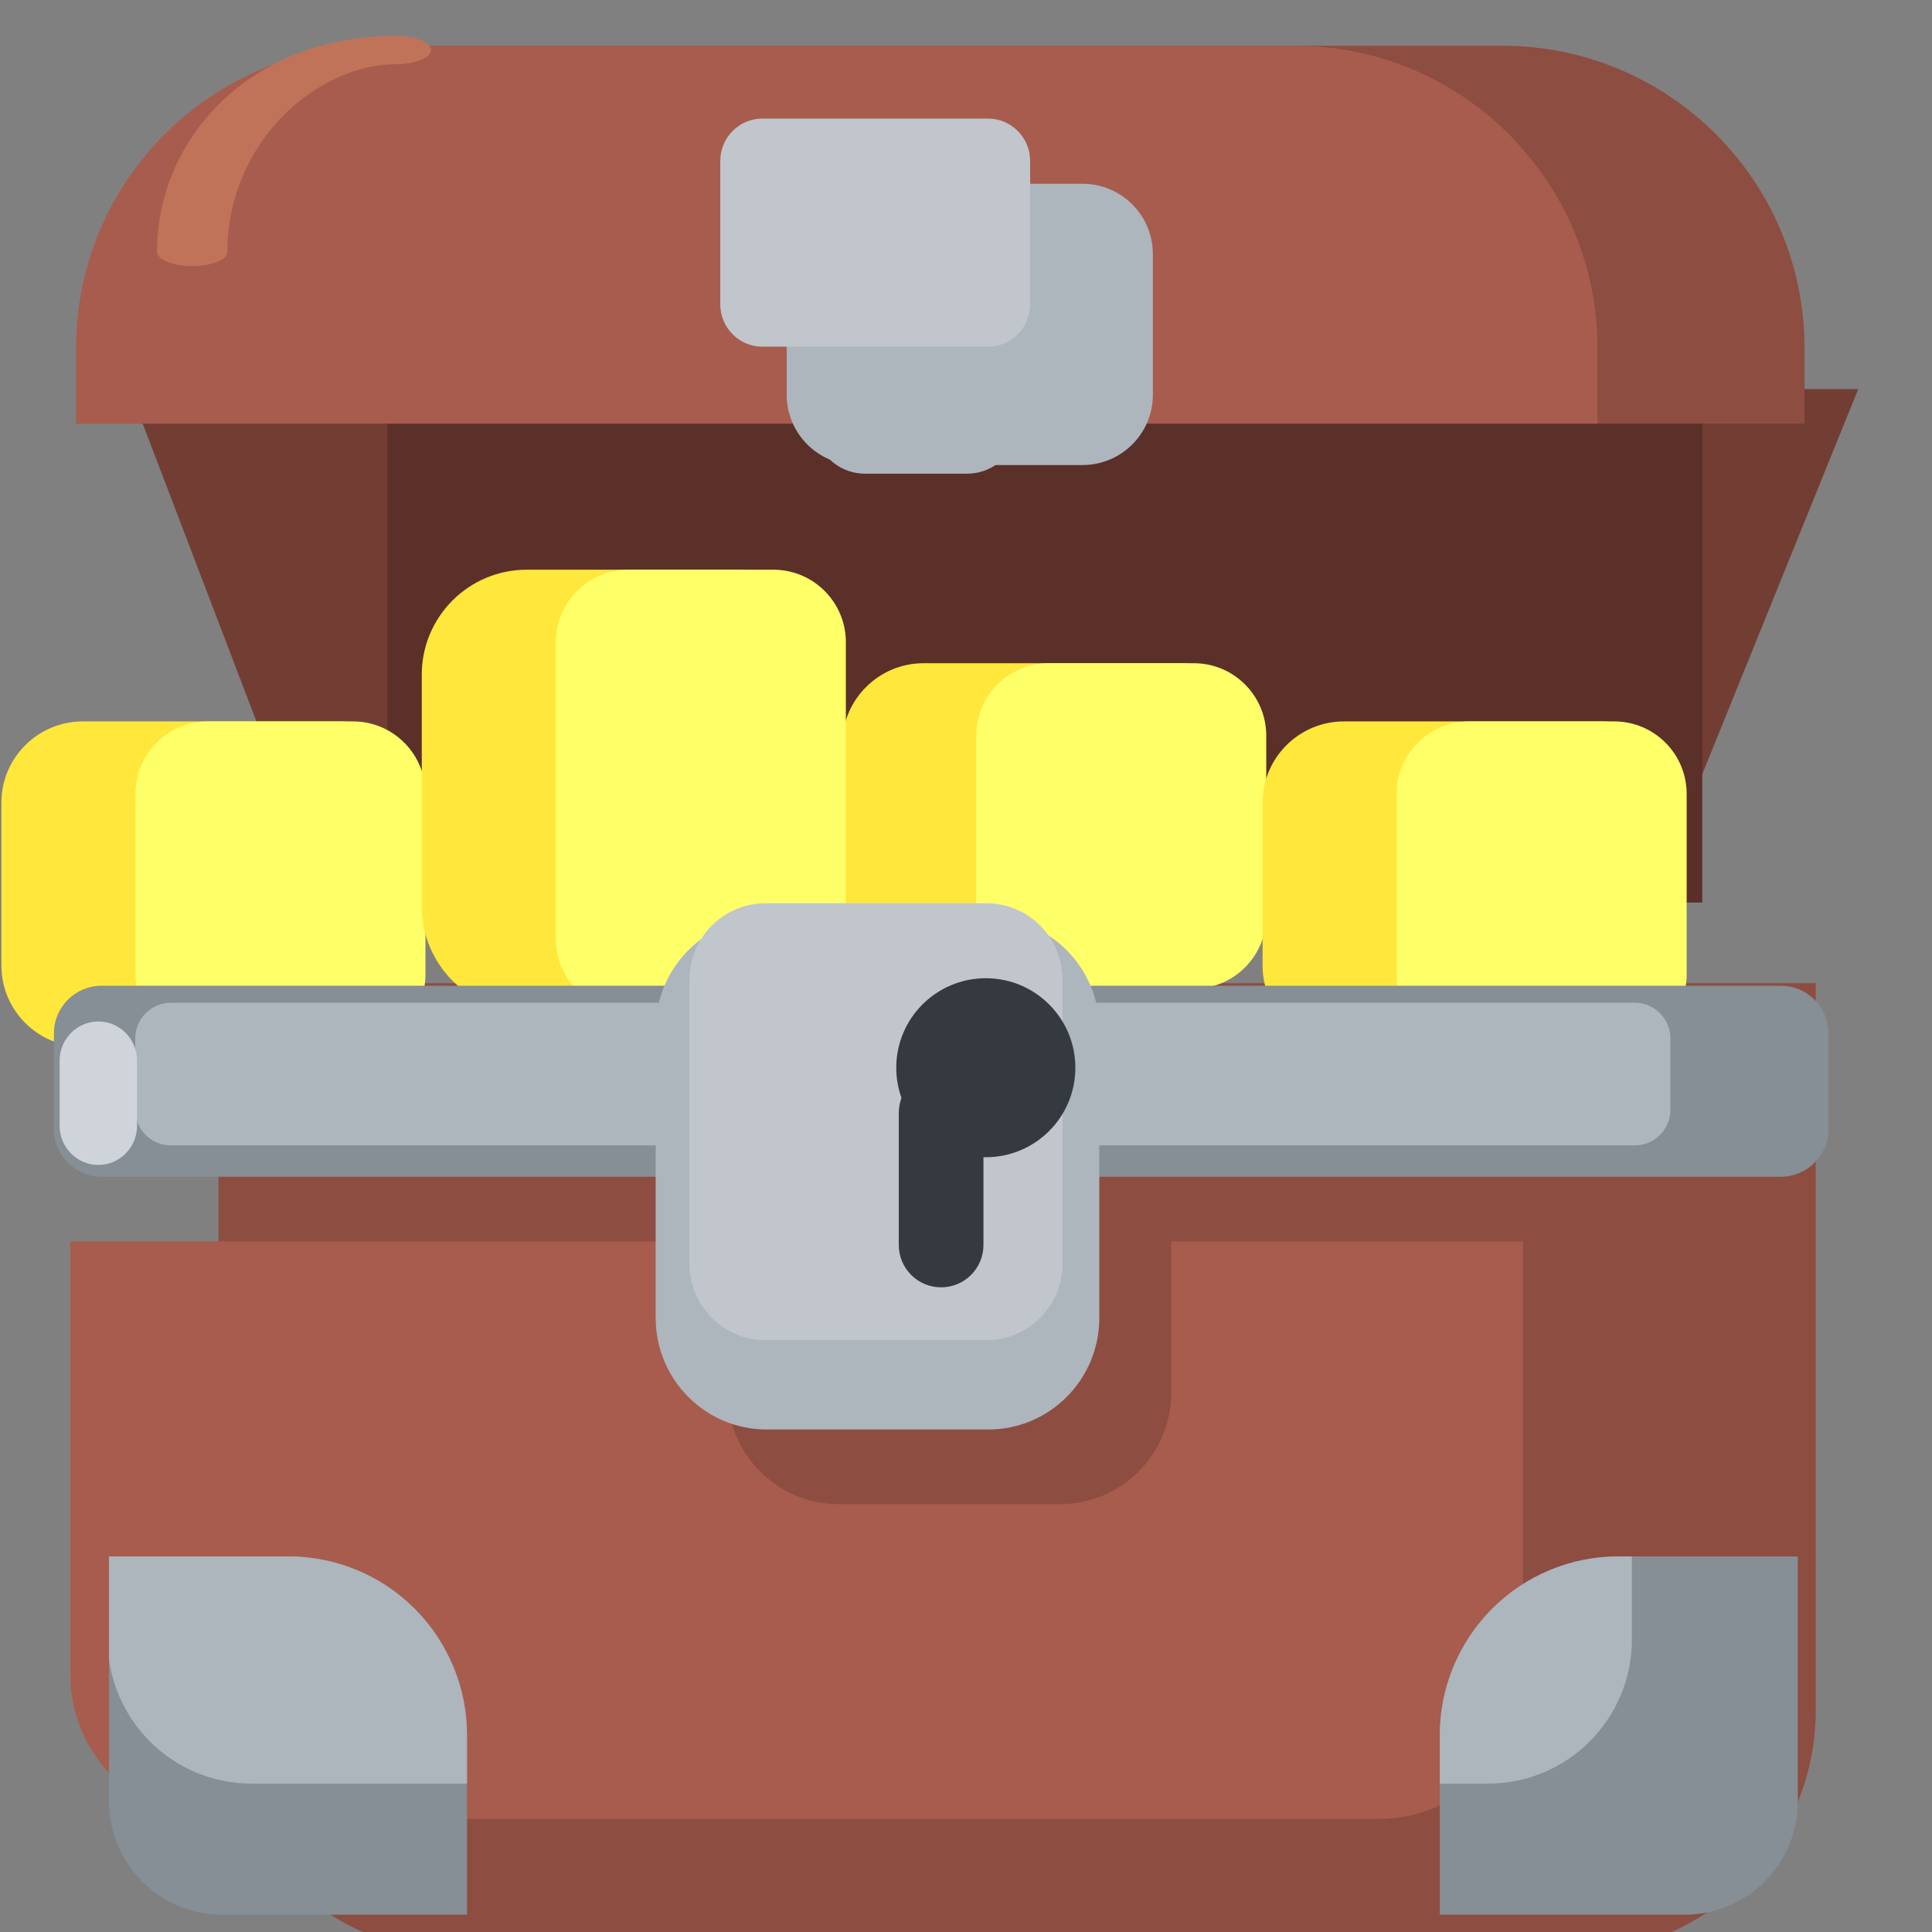 <?xml version="1.0" encoding="UTF-8" standalone="no"?>
<!DOCTYPE svg PUBLIC "-//W3C//DTD SVG 1.1//EN" "http://www.w3.org/Graphics/SVG/1.1/DTD/svg11.dtd">
<svg width="100%" height="100%" viewBox="0 0 256 256" version="1.1" xmlns="http://www.w3.org/2000/svg" xmlns:xlink="http://www.w3.org/1999/xlink" xml:space="preserve" xmlns:serif="http://www.serif.com/" style="fill-rule:evenodd;clip-rule:evenodd;stroke-linecap:round;stroke-linejoin:round;stroke-miterlimit:1.5;">
    <rect x="0" y="0" width="256" height="256" fill="#808080" stroke="none"/>
    <g id="Coin-Chest---Silver" serif:id="Coin Chest - Silver" transform="matrix(5.177,0,0,4.172,-27442.4,-6149.21)">
        <g>
            <g transform="matrix(0.243,0,0,0.183,4144.98,619.592)">
                <path d="M4947.84,4839.12L4779.6,4839.12L4779.6,4965.31C4779.6,4988.52 4791.03,5007.37 4805.12,5007.37L4922.32,5007.37C4936.4,5007.37 4947.84,4988.52 4947.84,4965.31L4947.84,4839.12Z" style="fill:rgb(142,77,65);"/>
            </g>
            <g transform="matrix(0.221,0,0,0.109,4246.34,985.888)">
                <path d="M4947.84,4839.12L4779.6,4839.12L4779.6,4965.31C4779.6,4988.52 4787.06,5007.37 4796.25,5007.37L4931.19,5007.37C4940.38,5007.37 4947.84,4988.52 4947.84,4965.31L4947.84,4839.12Z" style="fill:rgb(168,92,77);"/>
            </g>
        </g>
        <g transform="matrix(0.063,0,0,0.635,5018.39,-1598.32)">
            <path d="M4959.01,4893.4C4959.01,4890.31 4938.82,4887.81 4913.95,4887.81L4823.83,4887.81C4798.96,4887.81 4778.77,4890.31 4778.77,4893.4L4778.77,4907.83C4778.77,4910.91 4798.96,4913.41 4823.83,4913.41L4913.95,4913.41C4938.82,4913.41 4959.01,4910.91 4959.01,4907.83L4959.01,4893.4Z" style="fill:rgb(142,77,65);"/>
        </g>
        <g transform="matrix(1,0,0,1,0.123,-5.194)">
            <g transform="matrix(0.19,0,0,0.236,4394.52,359.628)">
                <path d="M4832.32,4977.11C4832.32,4970.73 4829.78,4964.62 4825.27,4960.1C4820.76,4955.59 4814.64,4953.06 4808.26,4953.06L4784.09,4953.06L4784.09,4986.05C4784.09,4990.09 4785.7,4993.96 4788.56,4996.82C4791.41,4999.68 4795.29,5001.28 4799.33,5001.28C4813.46,5001.28 4832.32,5001.28 4832.32,5001.28C4832.32,5001.28 4832.32,4989.19 4832.32,4977.11Z" style="fill:rgb(134,142,150);"/>
                <clipPath id="_clip1">
                    <path d="M4832.32,4977.11C4832.32,4970.73 4829.78,4964.62 4825.27,4960.1C4820.76,4955.59 4814.64,4953.06 4808.26,4953.06L4784.09,4953.06L4784.09,4986.05C4784.09,4990.09 4785.7,4993.96 4788.56,4996.82C4791.41,4999.68 4795.29,5001.28 4799.33,5001.28C4813.46,5001.28 4832.32,5001.28 4832.32,5001.28C4832.32,5001.28 4832.32,4989.19 4832.32,4977.11Z"/>
                </clipPath>
                <g clip-path="url(#_clip1)">
                    <g transform="matrix(0.715,0,0,0.461,1366.5,2675.24)">
                        <path d="M4947.84,4839.12L4779.6,4839.12L4779.6,4965.31C4779.6,4988.52 4791.74,5007.37 4806.7,5007.37L4920.74,5007.37C4935.7,5007.37 4947.84,4988.52 4947.84,4965.31L4947.84,4839.12Z" style="fill:rgb(173,181,189);"/>
                    </g>
                </g>
            </g>
            <g transform="matrix(-0.19,0,0,0.236,6255.7,359.628)">
                <path d="M4832.32,4977.11C4832.32,4970.73 4829.78,4964.62 4825.27,4960.1C4820.76,4955.59 4814.64,4953.06 4808.26,4953.06L4784.09,4953.06L4784.09,4986.05C4784.09,4990.09 4785.7,4993.96 4788.56,4996.82C4791.41,4999.68 4795.29,5001.28 4799.33,5001.28L4832.32,5001.28L4832.32,4977.11Z" style="fill:rgb(134,142,150);"/>
                <clipPath id="_clip2">
                    <path d="M4832.32,4977.11C4832.32,4970.73 4829.78,4964.62 4825.27,4960.1C4820.76,4955.59 4814.64,4953.06 4808.26,4953.06L4784.09,4953.06L4784.09,4986.05C4784.09,4990.09 4785.7,4993.96 4788.56,4996.82C4791.41,4999.68 4795.29,5001.28 4799.33,5001.28L4832.32,5001.28L4832.32,4977.11Z"/>
                </clipPath>
                <g clip-path="url(#_clip2)">
                    <g transform="matrix(-0.673,0,0,0.461,8136.34,2675.24)">
                        <path d="M4947.84,4839.12L4779.6,4839.12L4779.6,4965.31C4779.6,4988.52 4792.5,5007.37 4808.39,5007.37L4919.05,5007.37C4934.94,5007.37 4947.84,4988.52 4947.84,4965.31L4947.84,4839.12Z" style="fill:rgb(173,181,189);"/>
                    </g>
                </g>
            </g>
        </g>
        <g transform="matrix(1,0,0,1,1.81899e-12,-3.343)">
            <g transform="matrix(0.263,0,0,0.097,4047.11,1020.23)">
                <path d="M4947.84,4839.12L4779.6,4839.12L4798.7,5007.37L4927.59,5007.37L4947.84,4839.12Z" style="fill:rgb(114,62,52);"/>
            </g>
            <g transform="matrix(0.2,0,0,0.111,4354.83,950.114)">
                <rect x="4779.6" y="4839.12" width="168.246" height="168.246" style="fill:rgb(91,48,41);"/>
            </g>
            <g transform="matrix(0.252,0,0,0.313,4097.44,-31.054)">
                <path d="M4958.64,4854.23C4958.64,4837.3 4944.89,4823.56 4927.96,4823.56L4813.91,4823.56C4796.98,4823.56 4783.23,4837.3 4783.23,4854.23L4783.23,4861.9L4958.64,4861.9L4958.64,4854.23Z" style="fill:rgb(142,77,65);"/>
            </g>
            <g transform="matrix(0.222,0,0,0.313,4240.9,-31.054)">
                <path d="M4958.64,4854.23C4958.64,4837.3 4943.03,4823.56 4923.81,4823.56L4818.06,4823.56C4798.84,4823.56 4783.23,4837.3 4783.23,4854.23L4783.23,4861.9L4958.64,4861.9L4958.64,4854.23Z" style="fill:rgb(168,92,77);"/>
            </g>
            <g transform="matrix(0.029,0,0,0.4,5183.08,-473.053)">
                <path d="M4959.01,4891.89C4959.01,4889.64 4938.82,4887.81 4913.95,4887.81L4823.83,4887.81C4798.96,4887.81 4778.77,4889.64 4778.77,4891.89L4778.77,4909.34C4778.77,4911.59 4798.96,4913.41 4823.83,4913.41L4913.95,4913.41C4938.82,4913.41 4959.01,4911.59 4959.01,4909.34L4959.01,4891.89Z" style="fill:rgb(173,181,189);"/>
            </g>
            <g transform="matrix(0.052,0,0,0.349,5072.47,-222.743)">
                <path d="M4959.01,4894.21C4959.01,4890.68 4943.49,4887.81 4924.38,4887.81L4813.4,4887.81C4794.29,4887.81 4778.77,4890.68 4778.77,4894.21L4778.77,4907.01C4778.77,4910.55 4794.29,4913.41 4813.4,4913.41L4924.38,4913.41C4943.49,4913.41 4959.01,4910.55 4959.01,4907.01L4959.01,4894.21Z" style="fill:rgb(173,181,189);"/>
            </g>
            <g transform="matrix(0.044,0,0,0.283,5109,97.783)">
                <path d="M4959.01,4892.57C4959.01,4889.94 4948.04,4887.81 4934.52,4887.81L4803.26,4887.81C4789.74,4887.81 4778.77,4889.94 4778.77,4892.57L4778.77,4908.65C4778.77,4911.28 4789.74,4913.41 4803.26,4913.41L4934.52,4913.41C4948.04,4913.41 4959.01,4911.28 4959.01,4908.65L4959.01,4892.57Z" style="fill:rgb(192,198,204);"/>
            </g>
            <g transform="matrix(0.1,0,0,0.05,4827.79,1236.9)">
                <path d="M4831.71,4839.12C4802.94,4839.12 4779.6,4896.56 4779.6,4967.31" style="fill:none;stroke:rgb(193,115,89);stroke-width:18px;"/>
            </g>
        </g>
        <g transform="matrix(1,0,0,1,-0.117,0)">
            <g transform="matrix(0.965,0,0,0.965,182.4,52.108)">
                <g transform="matrix(0.252,0,0,0.223,4098.59,421.741)">
                    <path d="M4828.5,4834.36C4828.5,4827.74 4824.66,4822.36 4819.93,4822.36L4792.86,4822.36C4788.13,4822.36 4784.29,4827.74 4784.29,4834.36L4784.29,4858.38C4784.29,4865.01 4788.13,4870.39 4792.86,4870.39L4819.93,4870.39C4824.66,4870.39 4828.5,4865.01 4828.5,4858.38L4828.5,4834.36Z" style="fill:rgb(255,231,59);"/>
                </g>
                <g transform="matrix(0.174,0,0,0.223,4475.32,421.741)">
                    <path d="M4828.5,4833.05C4828.5,4827.15 4823.55,4822.36 4817.45,4822.36L4795.34,4822.36C4789.24,4822.36 4784.29,4827.15 4784.29,4833.05L4784.29,4859.7C4784.29,4865.6 4789.24,4870.39 4795.34,4870.39L4817.45,4870.39C4823.55,4870.39 4828.5,4865.6 4828.5,4859.7L4828.5,4833.05Z" style="fill:rgb(255,255,104);"/>
                </g>
            </g>
            <g transform="matrix(0.965,0,0,0.965,203.92,50.26)">
                <g transform="matrix(0.252,0,0,0.223,4098.59,421.741)">
                    <path d="M4828.5,4834.36C4828.5,4827.74 4824.66,4822.36 4819.93,4822.36L4792.86,4822.36C4788.13,4822.36 4784.29,4827.74 4784.29,4834.36L4784.29,4858.38C4784.29,4865.01 4788.13,4870.39 4792.86,4870.39L4819.93,4870.39C4824.66,4870.39 4828.5,4865.01 4828.5,4858.38L4828.5,4834.36Z" style="fill:rgb(255,231,59);"/>
                </g>
                <g transform="matrix(0.174,0,0,0.223,4475.32,421.741)">
                    <path d="M4828.5,4833.05C4828.5,4827.15 4823.55,4822.36 4817.45,4822.36L4795.34,4822.36C4789.24,4822.36 4784.29,4827.15 4784.29,4833.05L4784.29,4859.7C4784.29,4865.6 4789.24,4870.39 4795.34,4870.39L4817.45,4870.39C4823.55,4870.39 4828.5,4865.6 4828.5,4859.7L4828.5,4833.05Z" style="fill:rgb(255,255,104);"/>
                </g>
            </g>
            <g transform="matrix(0.965,0,0,0.965,214.68,52.108)">
                <g transform="matrix(0.252,0,0,0.223,4098.59,421.741)">
                    <path d="M4828.5,4834.36C4828.5,4827.74 4824.66,4822.36 4819.93,4822.36L4792.86,4822.36C4788.13,4822.36 4784.29,4827.74 4784.29,4834.36L4784.29,4858.38C4784.29,4865.01 4788.13,4870.39 4792.86,4870.39L4819.93,4870.39C4824.66,4870.39 4828.5,4865.01 4828.5,4858.38L4828.5,4834.36Z" style="fill:rgb(255,231,59);"/>
                </g>
                <g transform="matrix(0.174,0,0,0.223,4475.32,421.741)">
                    <path d="M4828.5,4833.05C4828.5,4827.15 4823.55,4822.36 4817.45,4822.36L4795.34,4822.36C4789.24,4822.36 4784.29,4827.15 4784.29,4833.05L4784.29,4859.7C4784.29,4865.6 4789.24,4870.39 4795.34,4870.39L4817.45,4870.39C4823.55,4870.39 4828.5,4865.6 4828.5,4859.7L4828.5,4833.05Z" style="fill:rgb(255,255,104);"/>
                </g>
            </g>
            <g transform="matrix(0.965,0,0,1.31,193.16,-469.219)">
                <g transform="matrix(0.252,0,0,0.223,4098.59,421.741)">
                    <path d="M4828.5,4833.77C4828.5,4827.47 4823.55,4822.36 4817.45,4822.36L4795.34,4822.36C4789.24,4822.36 4784.29,4827.47 4784.29,4833.77L4784.29,4858.98C4784.29,4865.28 4789.24,4870.39 4795.34,4870.39L4817.45,4870.39C4823.55,4870.39 4828.5,4865.28 4828.5,4858.98L4828.5,4833.77Z" style="fill:rgb(255,231,59);"/>
                </g>
                <g transform="matrix(0.174,0,0,0.223,4475.32,421.741)">
                    <path d="M4828.5,4830.24C4828.5,4825.89 4823.55,4822.36 4817.45,4822.36L4795.34,4822.36C4789.24,4822.36 4784.29,4825.89 4784.29,4830.24L4784.29,4862.51C4784.29,4866.86 4789.24,4870.39 4795.34,4870.39L4817.45,4870.39C4823.55,4870.39 4828.5,4866.86 4828.5,4862.51L4828.5,4830.24Z" style="fill:rgb(255,255,104);"/>
                </g>
            </g>
        </g>
        <g>
            <g transform="matrix(0.252,0,0,0.237,4097.96,346.82)">
                <path d="M4959.01,4894.21C4959.01,4890.68 4956.84,4887.81 4954.17,4887.81L4783.62,4887.81C4780.94,4887.81 4778.77,4890.68 4778.77,4894.21L4778.77,4907.01C4778.77,4910.55 4780.94,4913.41 4783.62,4913.41L4954.17,4913.41C4956.84,4913.41 4959.01,4910.55 4959.01,4907.01L4959.01,4894.21Z" style="fill:rgb(134,142,150);"/>
            </g>
            <g transform="matrix(0.218,0,0,0.177,4262.52,640.629)">
                <path d="M4959.01,4894.21C4959.01,4890.68 4957.14,4887.81 4954.83,4887.81L4782.96,4887.81C4780.65,4887.81 4778.77,4890.68 4778.77,4894.21L4778.77,4907.01C4778.77,4910.55 4780.65,4913.41 4782.96,4913.41L4954.83,4913.41C4957.14,4913.41 4959.01,4910.55 4959.01,4907.01L4959.01,4894.21Z" style="fill:rgb(173,181,189);"/>
            </g>
            <g transform="matrix(0.011,0,0,0.178,5249.79,636.336)">
                <path d="M4959.01,4894.83C4959.01,4890.95 4918.63,4887.81 4868.89,4887.81C4819.15,4887.81 4778.77,4890.95 4778.77,4894.83L4778.77,4906.4C4778.77,4910.27 4819.15,4913.41 4868.89,4913.41C4918.63,4913.41 4959.01,4910.27 4959.01,4906.4L4959.01,4894.83Z" style="fill:rgb(206,212,218);"/>
            </g>
        </g>
        <g>
            <g transform="matrix(0.063,0,0,0.635,5016.55,-1600.69)">
                <path d="M4959.01,4893.4C4959.01,4890.31 4938.82,4887.81 4913.95,4887.81L4823.83,4887.81C4798.96,4887.81 4778.77,4890.31 4778.77,4893.4L4778.77,4907.83C4778.77,4910.91 4798.96,4913.41 4823.83,4913.41L4913.95,4913.41C4938.82,4913.41 4959.01,4910.91 4959.01,4907.83L4959.01,4893.4Z" style="fill:rgb(173,181,189);"/>
            </g>
            <g transform="matrix(0.053,0,0,0.542,5065.2,-1146.58)">
                <path d="M4959.01,4892.3C4959.01,4889.82 4942.55,4887.81 4922.26,4887.81L4815.52,4887.81C4795.24,4887.81 4778.77,4889.82 4778.77,4892.3L4778.77,4908.92C4778.77,4911.4 4795.24,4913.41 4815.52,4913.41L4922.26,4913.41C4942.55,4913.41 4959.01,4911.4 4959.01,4908.92L4959.01,4892.3Z" style="fill:rgb(192,198,204);"/>
            </g>
            <g transform="matrix(1,0,0,1,0.515,-5.862)">
                <g transform="matrix(0.283,0,0,0.351,3947.06,-210.59)">
                    <circle cx="4870.98" cy="4912.5" r="8.099" style="fill:rgb(52,58,64);"/>
                </g>
                <g transform="matrix(0.252,0,0,0.313,4097.01,-23.457)">
                    <path d="M4874.91,4915.62C4874.91,4913.25 4872.98,4911.32 4870.61,4911.32C4868.23,4911.32 4866.31,4913.25 4866.31,4915.62L4866.31,4929.02C4866.31,4931.4 4868.23,4933.32 4870.61,4933.32C4872.98,4933.32 4874.91,4931.4 4874.91,4929.02L4874.91,4915.62Z" style="fill:rgb(52,58,64);"/>
                </g>
            </g>
        </g>
    </g>
</svg>
